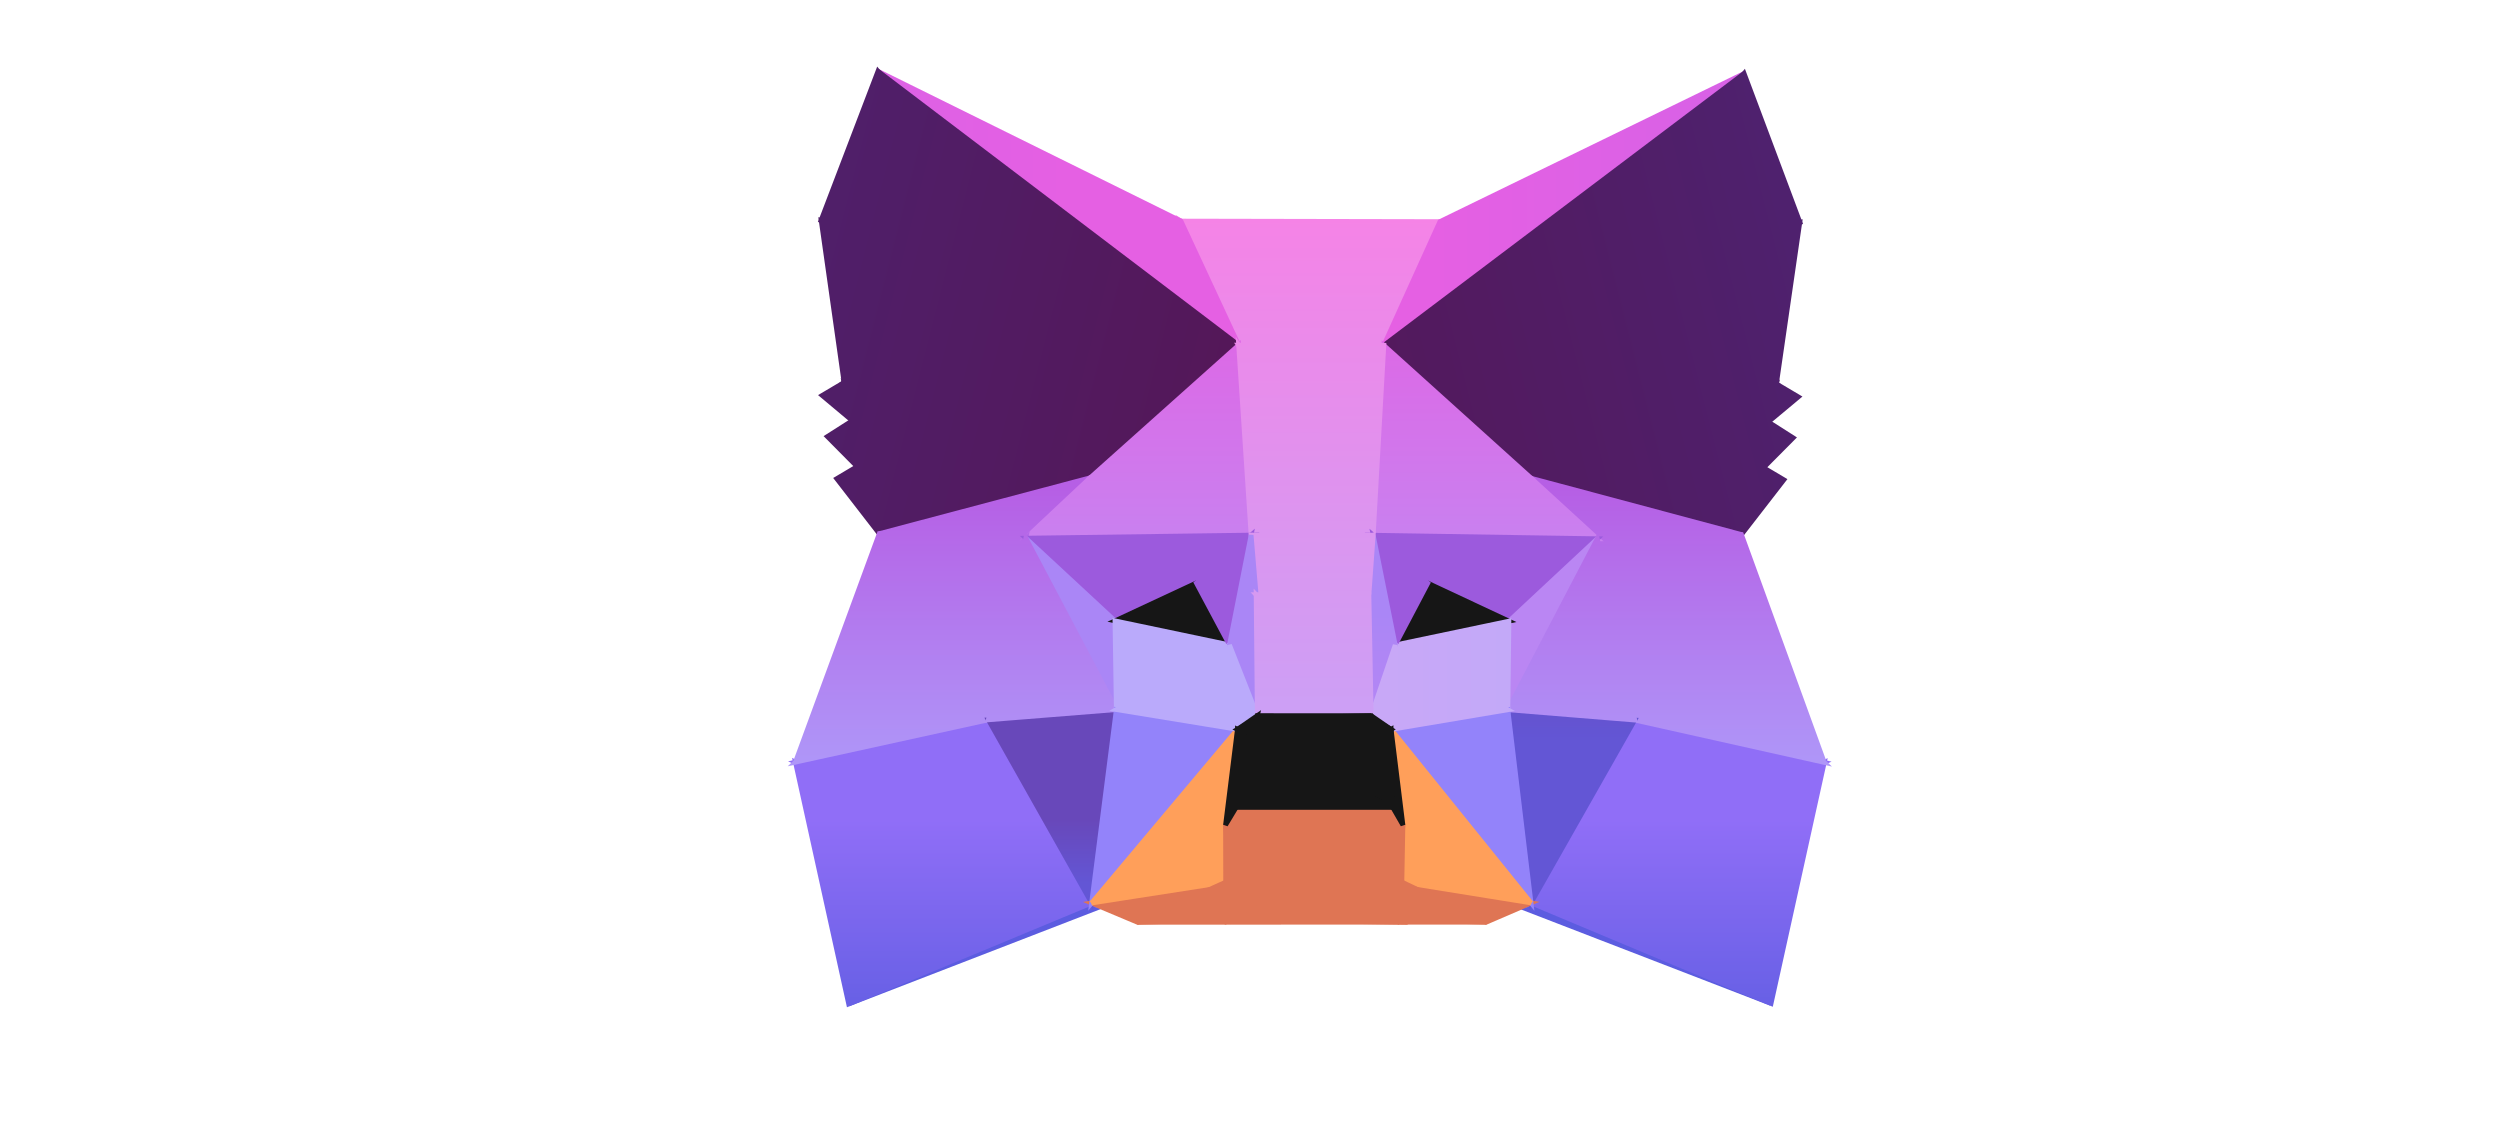 <!DOCTYPE svg PUBLIC "-//W3C//DTD SVG 1.1//EN" "http://www.w3.org/Graphics/SVG/1.1/DTD/svg11.dtd"> <svg width="521px" height="235px" version="1.0" baseProfile="full" xmlns="http://www.w3.org/2000/svg" xmlns:xlink="http://www.w3.org/1999/xlink" xmlns:ev="http://www.w3.org/2001/xml-events"><defs><linearGradient x1="41.977%" x2="44.567%" y1="67.792%" y2="67.792%" id="left-inner-eye-gradient" gradientUnits="userSpaceOnUse"><stop stop-color="#BA86F3"></stop><stop offset="0.528" stop-color="#B786F4"></stop><stop offset="0.899" stop-color="#AE86F5"></stop><stop offset="1" stop-color="#AA86F6"></stop></linearGradient><linearGradient x1="56.728%" x2="56.728%" y1="81.089%" y2="54.496%" id="right-inner-eye-gradient" gradientUnits="userSpaceOnUse"><stop stop-color="#BA86F3"></stop><stop offset="0.528" stop-color="#B786F4"></stop><stop offset="0.899" stop-color="#AE86F5"></stop><stop offset="1" stop-color="#AA86F6"></stop></linearGradient><linearGradient x1="25.108%" x2="25.108%" y1="72.689%" y2="89.447%" id="left-middle-cheek-gradient" gradientUnits="userSpaceOnUse"><stop stop-color="#6848BA"></stop><stop offset="0.336" stop-color="#6356D5"></stop></linearGradient><linearGradient x1="74.892%" x2="74.892%" y1="51.329%" y2="94.763%" id="right-middle-cheek-gradient" gradientUnits="userSpaceOnUse"><stop stop-color="#6848BA"></stop><stop offset="0.336" stop-color="#6356D5"></stop></linearGradient><linearGradient x1="67.007%" x2="67.007%" y1="30.139%" y2="54.496%" id="right-forehead-gradient" gradientUnits="userSpaceOnUse"><stop stop-color="#DC69E6"></stop><stop offset="1" stop-color="#C289F3"></stop></linearGradient><linearGradient x1="32.993%" x2="32.993%" y1="30.139%" y2="54.496%" id="left-forehead-gradient" gradientUnits="userSpaceOnUse"><stop stop-color="#DC69E6"></stop><stop offset="1" stop-color="#C289F3"></stop></linearGradient><linearGradient x1="95.057%" x2="57.317%" y1="15.07%" y2="15.07%" id="right-top-ear-gradient" gradientUnits="userSpaceOnUse"><stop stop-color="#BB65ED"></stop><stop offset="1" stop-color="#E560E3"></stop></linearGradient><linearGradient x1="4.943%" x2="42.683%" y1="15.07%" y2="15.07%" id="left-top-ear-gradient" gradientUnits="userSpaceOnUse"><stop stop-color="#BB65ED"></stop><stop offset="1" stop-color="#E560E3"></stop></linearGradient><linearGradient x1="15.104%" x2="15.104%" y1="72.689%" y2="96.032%" id="left-lower-cheek-gradient" gradientUnits="userSpaceOnUse"><stop stop-color="#906EF7"></stop><stop offset="1" stop-color="#575ADE"></stop></linearGradient><linearGradient x1="84.916%" x2="84.916%" y1="72.689%" y2="96.032%" id="right-lower-cheek-gradient" gradientUnits="userSpaceOnUse"><stop stop-color="#906EF7"></stop><stop offset="1" stop-color="#575ADE"></stop></linearGradient><linearGradient x1="68.772%" x2="78.031%" y1="63.149%" y2="63.149%" id="right-outer-eye-gradient" gradientUnits="userSpaceOnUse"><stop stop-color="#BA86F3"></stop><stop offset="0.528" stop-color="#B786F4"></stop><stop offset="0.899" stop-color="#AE86F5"></stop><stop offset="1" stop-color="#AA86F6"></stop></linearGradient><linearGradient x1="21.969%" x2="31.228%" y1="63.149%" y2="63.149%" id="left-outer-eye-gradient" gradientUnits="userSpaceOnUse"><stop stop-color="#BA86F3"></stop><stop offset="0.528" stop-color="#B786F4"></stop><stop offset="0.899" stop-color="#AE86F5"></stop><stop offset="1" stop-color="#AA86F6"></stop></linearGradient><linearGradient x1="50%" x2="4%" y1="30%" y2="4%" id="left-ear-gradient" gradientUnits="userSpaceOnUse"><stop stop-color="#541758"></stop><stop offset="0.429" stop-color="#4F206C"></stop><stop offset="0.62" stop-color="#4D2577"></stop><stop offset="1" stop-color="#8B45B6"></stop></linearGradient><linearGradient x1="50%" x2="96%" y1="30%" y2="4%" id="right-ear-gradient" gradientUnits="userSpaceOnUse"><stop stop-color="#541758"></stop><stop offset="0.429" stop-color="#4F206C"></stop><stop offset="0.62" stop-color="#4D2577"></stop><stop offset="1" stop-color="#8B45B6"></stop></linearGradient><linearGradient x1="30.914%" x2="44.567%" y1="72.836%" y2="72.836%" id="left-below-eye-gradient" gradientUnits="userSpaceOnUse"><stop stop-color="#C8A8F7"></stop><stop offset="1" stop-color="#BAAAFB"></stop></linearGradient><linearGradient x1="55.433%" x2="69.125%" y1="72.836%" y2="72.836%" id="right-below-eye-gradient" gradientUnits="userSpaceOnUse"><stop stop-color="#C8A8F7"></stop><stop offset="1" stop-color="#BAAAFB"></stop></linearGradient><linearGradient x1="16.026%" x2="16.026%" y1="43.352%" y2="72.858%" id="left-upper-cheek-gradient" gradientUnits="userSpaceOnUse"><stop stop-color="#B65FE5"></stop><stop offset="1" stop-color="#ADA2FC"></stop></linearGradient><linearGradient x1="83.994%" x2="83.994%" y1="43.352%" y2="72.858%" id="right-upper-cheek-gradient" gradientUnits="userSpaceOnUse"><stop stop-color="#B65FE5"></stop><stop offset="1" stop-color="#ADA2FC"></stop></linearGradient><linearGradient x1="50%" x2="50%" y1="12.79%" y2="81.089%" id="forehead-gradient" gradientUnits="userSpaceOnUse"><stop stop-color="#FB7FE4"></stop><stop offset="1" stop-color="#BCABFB"></stop></linearGradient><linearGradient x1="50%" x2="50%" y1="12.79%" y2="81.089%" id="back-gradient" gradientUnits="userSpaceOnUse"><stop stop-color="#FB7FE4"></stop><stop offset="1" stop-color="#5C5CE0"></stop></linearGradient></defs><polygon fill="url('#forehead-gradient')" stroke="url('#forehead-gradient')" points="246.111,46.074 300.076,46.185 288.391,71.972"></polygon><polygon fill="url('#forehead-gradient')" stroke="url('#forehead-gradient')" points="288.391,71.972 258.136,71.923 246.111,46.074"></polygon><polygon fill="url('#right-top-ear-gradient')" stroke="url('#right-top-ear-gradient')" points="363.47,15.316 288.391,71.972 300.076,46.185"></polygon><polygon fill="url('#left-top-ear-gradient')" stroke="url('#left-top-ear-gradient')" points="258.136,71.923 182.966,14.855 246.111,46.074"></polygon><polygon fill="url('#right-ear-gradient')" stroke="url('#right-ear-gradient')" points="334.006,97.789 370.203,80.001 368.507,87.934"></polygon><polygon fill="url('#right-ear-gradient')" stroke="url('#right-ear-gradient')" points="367.51,97.467 334.006,97.789 368.507,87.934"></polygon><polygon fill="url('#left-ear-gradient')" stroke="url('#left-ear-gradient')" points="212.142,97.639 177.617,87.668 175.908,79.706"></polygon><polygon fill="url('#right-ear-gradient')" stroke="url('#right-ear-gradient')" points="362.916,111.399 319.115,99.677 334.006,97.789"></polygon><polygon fill="url('#right-ear-gradient')" stroke="url('#right-ear-gradient')" points="367.51,97.467 362.916,111.399 334.006,97.789"></polygon><polygon fill="url('#right-ear-gradient')" stroke="url('#right-ear-gradient')" points="370.203,80.001 334.006,97.789 331.959,53.223"></polygon><polygon fill="url('#right-ear-gradient')" stroke="url('#right-ear-gradient')" points="331.959,53.223 334.006,97.789 319.115,99.677"></polygon><polygon fill="url('#left-ear-gradient')" stroke="url('#left-ear-gradient')" points="178.628,97.233 177.617,87.668 212.142,97.639"></polygon><polygon fill="url('#left-ear-gradient')" stroke="url('#left-ear-gradient')" points="214.432,52.995 212.142,97.639 175.908,79.706"></polygon><polygon fill="url('#left-ear-gradient')" stroke="url('#left-ear-gradient')" points="227.197,99.567 212.142,97.639 214.432,52.995"></polygon><polygon fill="url('#left-ear-gradient')" stroke="url('#left-ear-gradient')" points="183.245,111.216 212.142,97.639 227.197,99.567"></polygon><polygon fill="url('#left-ear-gradient')" stroke="url('#left-ear-gradient')" points="178.628,97.233 212.142,97.639 183.245,111.216"></polygon><polygon fill="url('#back-gradient')" stroke="url('#back-gradient')" points="305.464,184.546 307.468,183.719 319.067,188.161"></polygon><polygon fill="url('#back-gradient')" stroke="url('#back-gradient')" points="319.067,188.161 369.091,209.122 305.464,184.546"></polygon><polygon fill="url('#back-gradient')" stroke="url('#back-gradient')" points="240.656,184.556 176.863,209.227 227.489,188.181"></polygon><polygon fill="url('#back-gradient')" stroke="url('#back-gradient')" points="227.489,188.181 238.85,183.728 240.656,184.556"></polygon><polygon fill="url('#right-ear-gradient')" stroke="url('#right-ear-gradient')" points="374.766,82.71 368.507,87.934 370.203,80.001"></polygon><polygon fill="url('#right-ear-gradient')" stroke="url('#right-ear-gradient')" points="331.959,53.223 375.083,46.298 370.203,80.001"></polygon><polygon fill="url('#left-ear-gradient')" stroke="url('#left-ear-gradient')" points="171.342,82.41 175.908,79.706 177.617,87.668"></polygon><polygon fill="url('#right-ear-gradient')" stroke="url('#right-ear-gradient')" points="367.51,97.467 368.507,87.934 373.694,91.246"></polygon><polygon fill="url('#right-ear-gradient')" stroke="url('#right-ear-gradient')" points="319.115,99.677 288.391,71.972 331.959,53.223"></polygon><polygon fill="url('#left-ear-gradient')" stroke="url('#left-ear-gradient')" points="214.432,52.995 258.136,71.923 227.197,99.567"></polygon><polygon fill="url('#left-ear-gradient')" stroke="url('#left-ear-gradient')" points="175.908,79.706 171.123,45.879 214.432,52.995"></polygon><polygon fill="url('#left-ear-gradient')" stroke="url('#left-ear-gradient')" points="178.628,97.233 172.426,90.977 177.617,87.668"></polygon><polygon fill="url('#right-ear-gradient')" stroke="url('#right-ear-gradient')" points="362.916,111.399 367.51,97.467 371.759,99.989"></polygon><polygon fill="url('#left-ear-gradient')" stroke="url('#left-ear-gradient')" points="183.245,111.216 174.377,99.752 178.628,97.233"></polygon><polygon fill="url('#right-upper-cheek-gradient')" stroke="url('#right-upper-cheek-gradient')" points="362.916,111.399 332.871,112.276 319.115,99.677"></polygon><polygon fill="url('#right-ear-gradient')" stroke="url('#right-ear-gradient')" points="363.47,15.316 375.083,46.298 331.959,53.223"></polygon><polygon fill="url('#right-ear-gradient')" stroke="url('#right-ear-gradient')" points="331.959,53.223 288.391,71.972 363.47,15.316"></polygon><polygon fill="url('#right-lower-cheek-gradient')" stroke="url('#right-lower-cheek-gradient')" points="380.181,158.886 369.091,209.122 319.067,188.161"></polygon><polygon fill="url('#left-upper-cheek-gradient')" stroke="url('#left-upper-cheek-gradient')" points="183.245,111.216 227.197,99.567 213.78,112.157"></polygon><polygon fill="url('#right-upper-cheek-gradient')" stroke="url('#right-upper-cheek-gradient')" points="332.871,112.276 362.916,111.399 380.181,158.886"></polygon><polygon fill="url('#left-ear-gradient')" stroke="url('#left-ear-gradient')" points="182.966,14.855 258.136,71.923 214.432,52.995"></polygon><polygon fill="url('#left-ear-gradient')" stroke="url('#left-ear-gradient')" points="214.432,52.995 171.123,45.879 182.966,14.855"></polygon><polygon fill="url('#left-lower-cheek-gradient')" stroke="url('#left-lower-cheek-gradient')" points="227.489,188.181 176.863,209.227 165.766,158.831"></polygon><polygon fill="url('#left-upper-cheek-gradient')" stroke="url('#left-upper-cheek-gradient')" points="213.78,112.157 165.766,158.831 183.245,111.216"></polygon><polygon fill="url('#right-lower-cheek-gradient')" stroke="url('#right-lower-cheek-gradient')" points="319.067,188.161 340.682,150.059 380.181,158.886"></polygon><polygon fill="url('#right-upper-cheek-gradient')" stroke="url('#right-upper-cheek-gradient')" points="332.871,112.276 380.181,158.886 340.682,150.059"></polygon><polygon fill="url('#right-forehead-gradient')" stroke="url('#right-forehead-gradient')" points="319.115,99.677 332.871,112.276 286.178,111.54"></polygon><polygon fill="url('#right-forehead-gradient')" stroke="url('#right-forehead-gradient')" points="286.178,111.54 288.391,71.972 319.115,99.677"></polygon><polygon fill="url('#left-forehead-gradient')" stroke="url('#left-forehead-gradient')" points="227.197,99.567 258.136,71.923 260.731,111.514"></polygon><polygon fill="url('#left-forehead-gradient')" stroke="url('#left-forehead-gradient')" points="260.731,111.514 213.78,112.157 227.197,99.567"></polygon><polygon fill="url('#left-lower-cheek-gradient')" stroke="url('#left-lower-cheek-gradient')" points="165.766,158.831 205.968,150.006 227.489,188.181"></polygon><polygon fill="url('#left-upper-cheek-gradient')" stroke="url('#left-upper-cheek-gradient')" points="205.968,150.006 165.766,158.831 213.78,112.157"></polygon><polygon fill="url('#forehead-gradient')" stroke="url('#forehead-gradient')" points="258.136,71.923 288.391,71.972 286.178,111.54"></polygon><polygon fill="url('#forehead-gradient')" stroke="url('#forehead-gradient')" points="286.178,111.54 260.731,111.514 258.136,71.923"></polygon><polygon fill="url('#right-middle-cheek-gradient')" stroke="url('#right-middle-cheek-gradient')" points="319.067,188.161 314.236,147.907 340.682,150.059"></polygon><polygon fill="url('#left-middle-cheek-gradient')" stroke="url('#left-middle-cheek-gradient')" points="227.489,188.181 205.968,150.006 232.643,147.871"></polygon><polygon fill="rgb(156,90,221)" stroke="rgb(156,90,221)" points="286.178,111.54 332.871,112.276 314.462,129.447"></polygon><polygon fill="rgb(156,90,221)" stroke="rgb(156,90,221)" points="232.36,129.387 213.78,112.157 260.731,111.514"></polygon><polygon fill="url('#right-outer-eye-gradient')" stroke="url('#right-outer-eye-gradient')" points="332.871,112.276 314.236,147.907 314.462,129.447"></polygon><polygon fill="url('#right-upper-cheek-gradient')" stroke="url('#right-upper-cheek-gradient')" points="340.682,150.059 314.236,147.907 332.871,112.276"></polygon><polygon fill="url('#left-outer-eye-gradient')" stroke="url('#left-outer-eye-gradient')" points="213.78,112.157 232.36,129.387 232.643,147.871"></polygon><polygon fill="url('#left-upper-cheek-gradient')" stroke="url('#left-upper-cheek-gradient')" points="213.78,112.157 232.643,147.871 205.968,150.006"></polygon><polygon fill="rgb(156,90,221)" stroke="rgb(156,90,221)" points="314.462,129.447 297.555,121.527 286.178,111.54"></polygon><polygon fill="rgb(156,90,221)" stroke="rgb(156,90,221)" points="260.731,111.514 249.318,121.486 232.36,129.387"></polygon><polygon fill="rgb(223,117,84)" stroke="rgb(223,117,84)" points="292.15,183.827 319.067,188.161 309.741,192.182"></polygon><polygon fill="rgb(22,22,22)" stroke="rgb(22,22,22)" points="290.764,134.417 297.555,121.527 314.462,129.447"></polygon><polygon fill="url('#right-below-eye-gradient')" stroke="url('#right-below-eye-gradient')" points="314.236,147.907 290.764,134.417 314.462,129.447"></polygon><polygon fill="rgb(223,117,84)" stroke="rgb(223,117,84)" points="237.061,192.202 227.489,188.181 255.43,183.832"></polygon><polygon fill="rgb(22,22,22)" stroke="rgb(22,22,22)" points="256.217,134.395 232.36,129.387 249.318,121.486"></polygon><polygon fill="url('#left-below-eye-gradient')" stroke="url('#left-below-eye-gradient')" points="232.643,147.871 232.36,129.387 256.217,134.395"></polygon><polygon fill="rgb(156,90,221)" stroke="rgb(156,90,221)" points="297.555,121.527 290.764,134.417 286.178,111.54"></polygon><polygon fill="rgb(156,90,221)" stroke="rgb(156,90,221)" points="249.318,121.486 260.731,111.514 256.217,134.395"></polygon><polygon fill="url('#right-inner-eye-gradient')" stroke="url('#right-inner-eye-gradient')" points="290.764,134.417 285.282,123.958 286.178,111.54"></polygon><polygon fill="url('#forehead-gradient')" stroke="url('#forehead-gradient')" points="261.78,123.939 260.731,111.514 286.178,111.54"></polygon><polygon fill="url('#forehead-gradient')" stroke="url('#forehead-gradient')" points="286.178,111.54 285.282,123.958 261.78,123.939"></polygon><polygon fill="url('#left-inner-eye-gradient')" stroke="url('#left-inner-eye-gradient')" points="256.217,134.395 260.731,111.514 261.78,123.939"></polygon><polygon fill="rgb(147,131,250)" stroke="rgb(147,131,250)" points="289.906,152.01 314.236,147.907 319.067,188.161"></polygon><polygon fill="rgb(255,159,90)" stroke="rgb(255,159,90)" points="292.368,171.943 319.067,188.161 292.15,183.827"></polygon><polygon fill="rgb(255,159,90)" stroke="rgb(255,159,90)" points="319.067,188.161 292.368,171.943 289.906,152.01"></polygon><polygon fill="rgb(147,131,250)" stroke="rgb(147,131,250)" points="257.881,151.999 227.489,188.181 232.643,147.871"></polygon><polygon fill="rgb(255,159,90)" stroke="rgb(255,159,90)" points="255.401,171.941 255.43,183.832 227.489,188.181"></polygon><polygon fill="rgb(255,159,90)" stroke="rgb(255,159,90)" points="227.489,188.181 257.881,151.999 255.401,171.941"></polygon><polygon fill="rgb(223,117,84)" stroke="rgb(223,117,84)" points="309.741,192.182 290.611,191.625 292.15,183.827"></polygon><polygon fill="rgb(223,117,84)" stroke="rgb(223,117,84)" points="291.587,192.187 290.611,191.625 309.741,192.182"></polygon><polygon fill="rgb(223,117,84)" stroke="rgb(223,117,84)" points="257.02,191.634 290.611,191.625 291.587,192.187"></polygon><polygon fill="rgb(223,117,84)" stroke="rgb(223,117,84)" points="291.587,192.187 255.247,192.197 257.02,191.634"></polygon><polygon fill="rgb(223,117,84)" stroke="rgb(223,117,84)" points="255.247,192.197 237.061,192.202 257.02,191.634"></polygon><polygon fill="rgb(223,117,84)" stroke="rgb(223,117,84)" points="255.43,183.832 257.02,191.634 237.061,192.202"></polygon><polygon fill="url('#right-below-eye-gradient')" stroke="url('#right-below-eye-gradient')" points="290.764,134.417 314.236,147.907 289.906,152.01"></polygon><polygon fill="url('#left-below-eye-gradient')" stroke="url('#left-below-eye-gradient')" points="257.881,151.999 232.643,147.871 256.217,134.395"></polygon><polygon fill="url('#right-inner-eye-gradient')" stroke="url('#right-inner-eye-gradient')" points="285.282,123.958 290.764,134.417 285.764,149.145"></polygon><polygon fill="url('#right-below-eye-gradient')" stroke="url('#right-below-eye-gradient')" points="289.906,152.01 285.764,149.145 290.764,134.417"></polygon><polygon fill="url('#left-inner-eye-gradient')" stroke="url('#left-inner-eye-gradient')" points="261.78,123.939 262.024,149.136 256.217,134.395"></polygon><polygon fill="url('#left-below-eye-gradient')" stroke="url('#left-below-eye-gradient')" points="256.217,134.395 262.024,149.136 257.881,151.999"></polygon><polygon fill="url('#forehead-gradient')" stroke="url('#forehead-gradient')" points="261.78,123.939 285.282,123.958 285.764,149.145"></polygon><polygon fill="url('#forehead-gradient')" stroke="url('#forehead-gradient')" points="285.764,149.145 262.024,149.136 261.78,123.939"></polygon><polygon fill="rgb(223,117,84)" stroke="rgb(223,117,84)" points="292.368,171.943 292.15,183.827 290.611,191.625"></polygon><polygon fill="rgb(223,117,84)" stroke="rgb(223,117,84)" points="257.02,191.634 255.43,183.832 255.401,171.941"></polygon><polygon fill="rgb(223,117,84)" stroke="rgb(223,117,84)" points="290.252,168.268 290.611,191.625 257.02,191.634"></polygon><polygon fill="rgb(223,117,84)" stroke="rgb(223,117,84)" points="290.611,191.625 290.252,168.268 292.368,171.943"></polygon><polygon fill="rgb(223,117,84)" stroke="rgb(223,117,84)" points="255.401,171.941 257.609,168.265 257.02,191.634"></polygon><polygon fill="rgb(223,117,84)" stroke="rgb(223,117,84)" points="257.02,191.634 257.609,168.265 290.252,168.268"></polygon><polygon fill="rgb(22,22,22)" stroke="rgb(22,22,22)" points="289.906,152.01 292.368,171.943 290.252,168.268"></polygon><polygon fill="rgb(22,22,22)" stroke="rgb(22,22,22)" points="257.609,168.265 255.401,171.941 257.881,151.999"></polygon><polygon fill="rgb(22,22,22)" stroke="rgb(22,22,22)" points="286.088,149.745 285.764,149.145 289.906,152.01"></polygon><polygon fill="rgb(22,22,22)" stroke="rgb(22,22,22)" points="261.885,149.735 262.024,149.136 285.764,149.145"></polygon><polygon fill="rgb(22,22,22)" stroke="rgb(22,22,22)" points="285.764,149.145 286.088,149.745 261.885,149.735"></polygon><polygon fill="rgb(22,22,22)" stroke="rgb(22,22,22)" points="257.881,151.999 262.024,149.136 261.885,149.735"></polygon><polygon fill="rgb(22,22,22)" stroke="rgb(22,22,22)" points="290.252,168.268 288.745,152.717 289.906,152.01"></polygon><polygon fill="rgb(22,22,22)" stroke="rgb(22,22,22)" points="289.906,152.01 288.745,152.717 286.088,149.745"></polygon><polygon fill="rgb(22,22,22)" stroke="rgb(22,22,22)" points="257.881,151.999 259.229,152.706 257.609,168.265"></polygon><polygon fill="rgb(22,22,22)" stroke="rgb(22,22,22)" points="261.885,149.735 259.229,152.706 257.881,151.999"></polygon><polygon fill="rgb(22,22,22)" stroke="rgb(22,22,22)" points="259.229,152.706 288.745,152.717 290.252,168.268"></polygon><polygon fill="rgb(22,22,22)" stroke="rgb(22,22,22)" points="290.252,168.268 257.609,168.265 259.229,152.706"></polygon><polygon fill="rgb(22,22,22)" stroke="rgb(22,22,22)" points="286.088,149.745 288.745,152.717 259.229,152.706"></polygon><polygon fill="rgb(22,22,22)" stroke="rgb(22,22,22)" points="259.229,152.706 261.885,149.735 286.088,149.745"></polygon></svg>